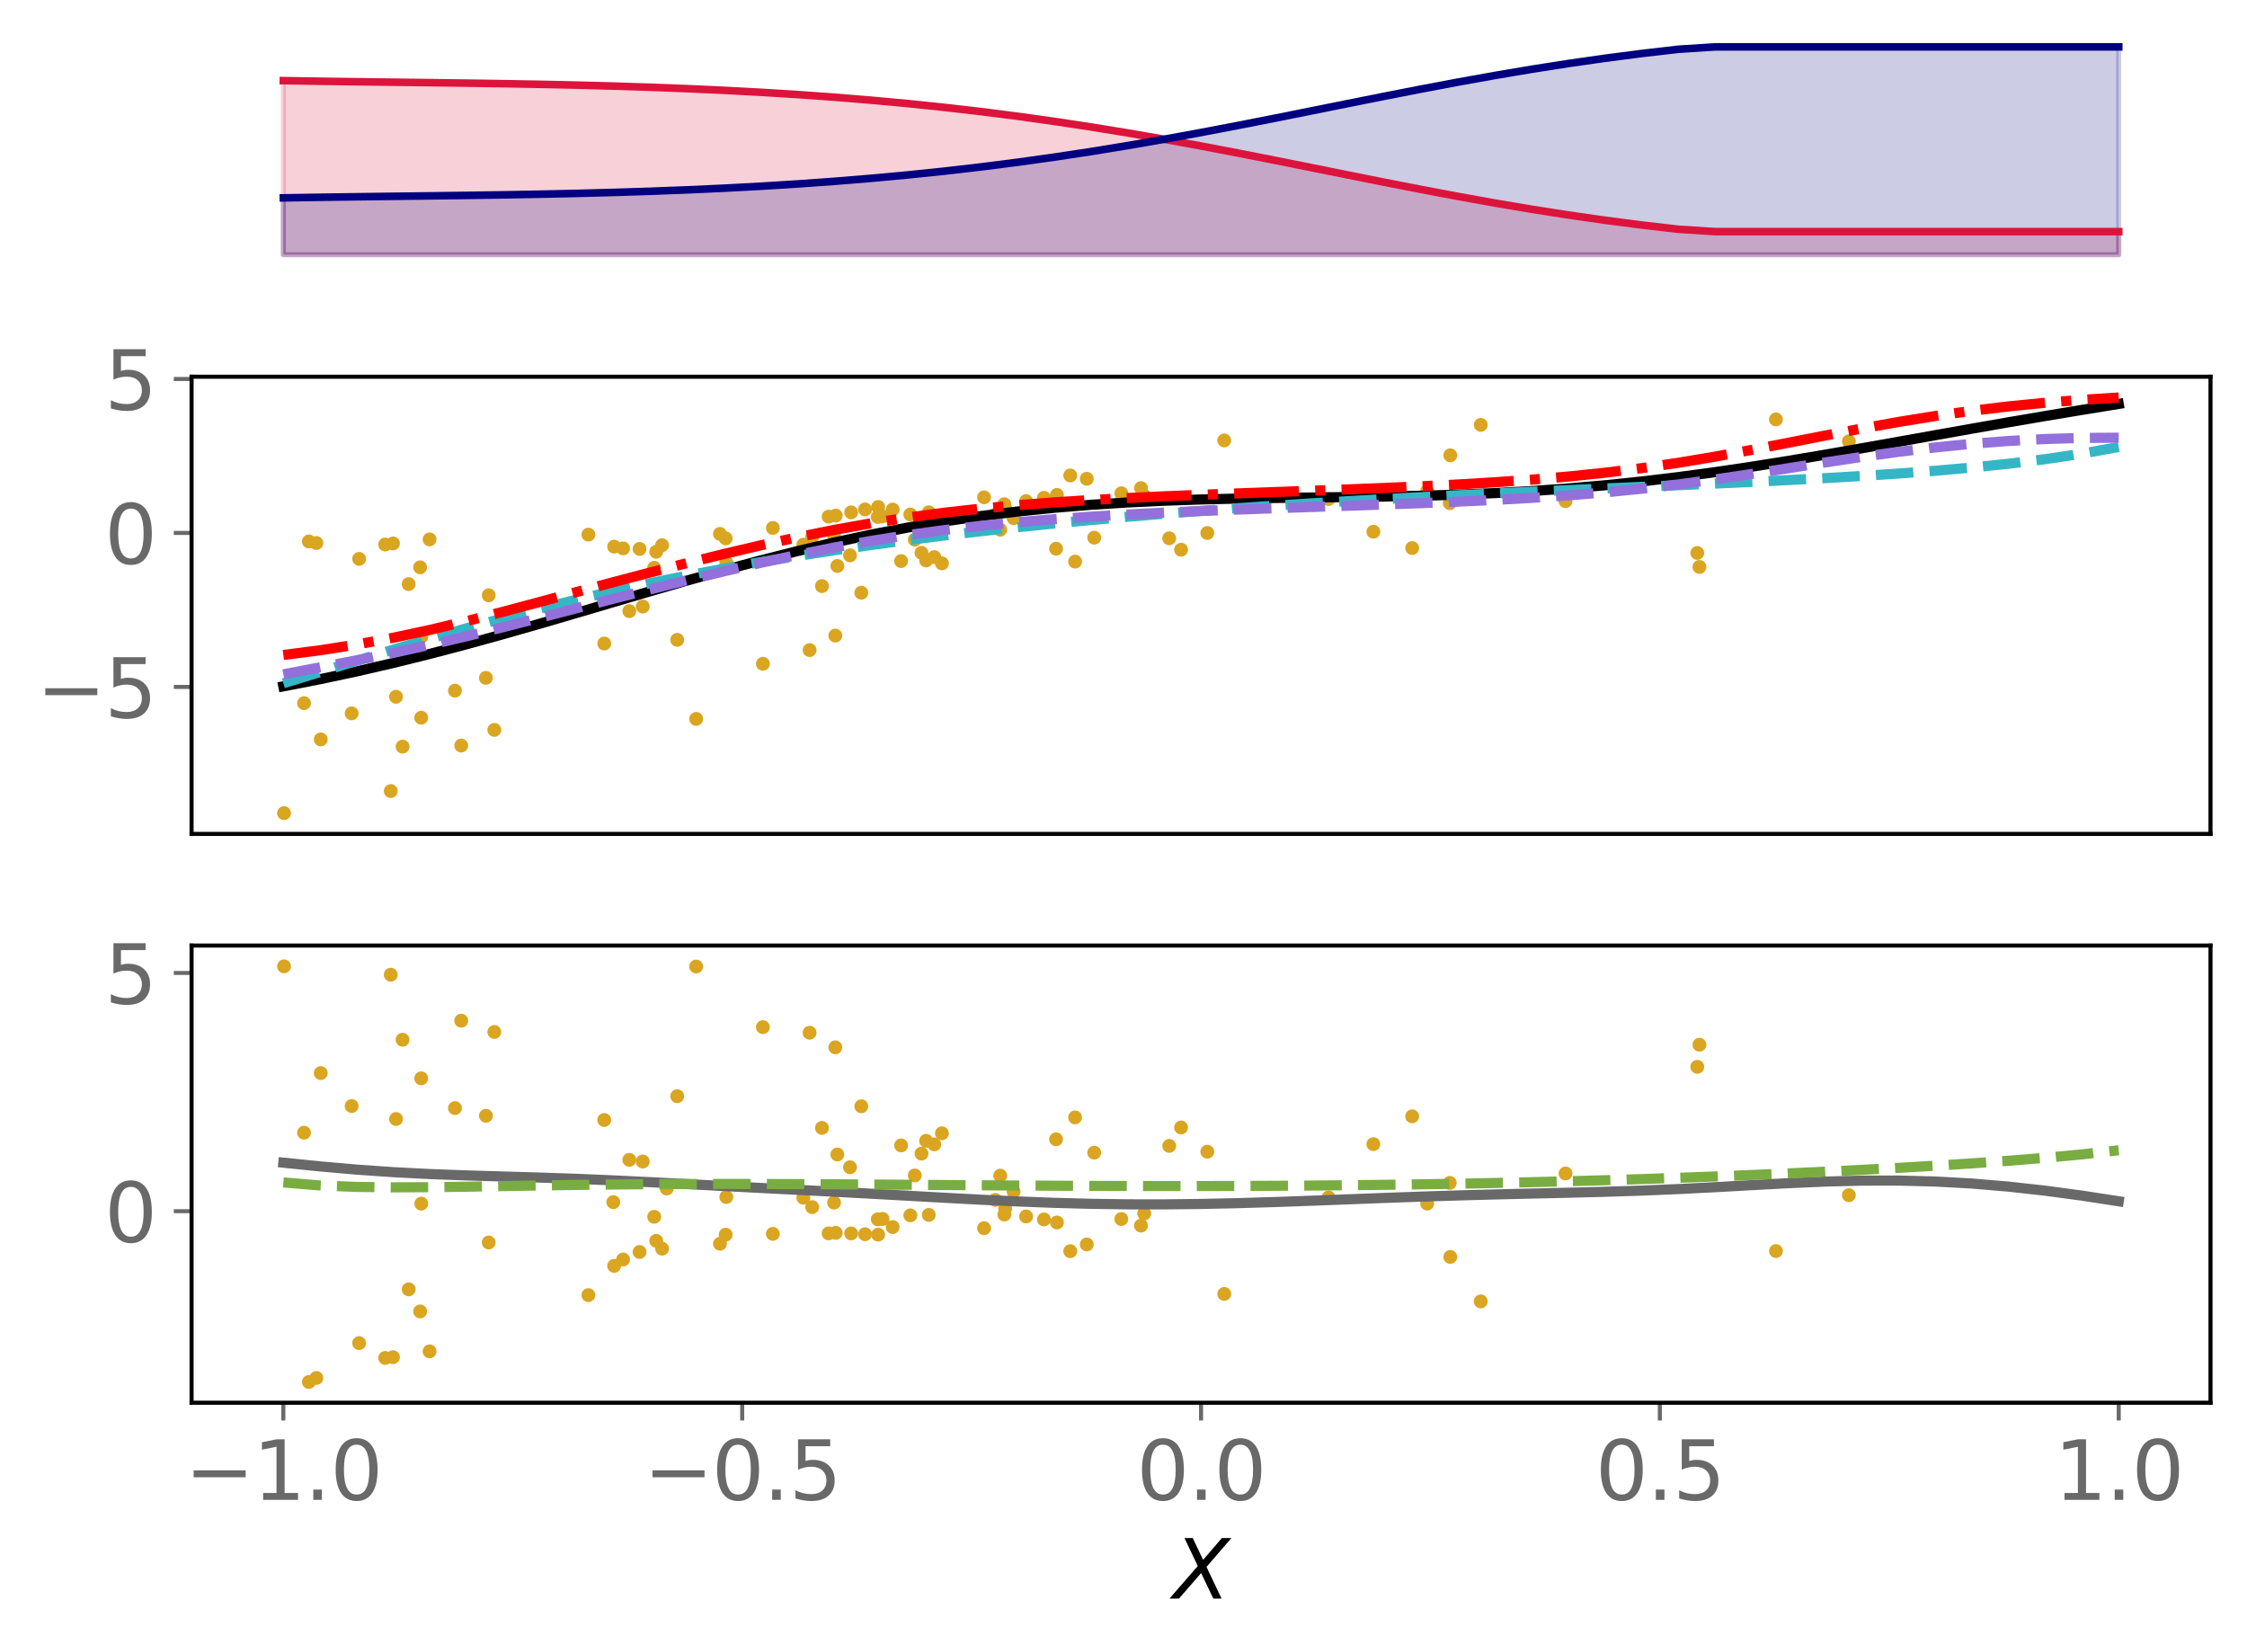 <?xml version="1.0" encoding="utf-8" standalone="no"?>
<!DOCTYPE svg PUBLIC "-//W3C//DTD SVG 1.1//EN"
  "http://www.w3.org/Graphics/SVG/1.1/DTD/svg11.dtd">
<svg xmlns:xlink="http://www.w3.org/1999/xlink" width="443.207pt" height="325.85pt" viewBox="0 0 443.207 325.85" xmlns="http://www.w3.org/2000/svg" version="1.1">
 <defs>
  <style type="text/css">*{stroke-linejoin: round; stroke-linecap: butt}</style>
 </defs>
 <g id="figure_1">
  <g id="patch_1">
   <path d="M 0 325.85 
L 443.207 325.85 
L 443.207 0 
L 0 0 
z
" style="fill: #ffffff"/>
  </g>
  <g id="axes_1">
   <g id="patch_2">
    <path d="M 37.788 52.289 
L 436.007 52.289 
L 436.007 7.2 
L 37.788 7.2 
z
" style="fill: #ffffff"/>
   </g>
   <g id="PolyCollection_1">
    <defs>
     <path id="mca0beccbc1" d="M 55.888 -275.61 
L 55.888 -309.943 
L 63.129 -309.827 
L 70.369 -309.728 
L 77.609 -309.638 
L 84.85 -309.55 
L 92.09 -309.455 
L 99.331 -309.347 
L 106.571 -309.218 
L 113.811 -309.062 
L 121.052 -308.871 
L 128.292 -308.641 
L 135.532 -308.365 
L 142.773 -308.037 
L 150.013 -307.651 
L 157.254 -307.203 
L 164.494 -306.686 
L 171.734 -306.096 
L 178.975 -305.427 
L 186.215 -304.677 
L 193.455 -303.842 
L 200.696 -302.919 
L 207.936 -301.909 
L 215.176 -300.812 
L 222.417 -299.633 
L 229.657 -298.376 
L 236.898 -297.051 
L 244.138 -295.67 
L 251.378 -294.246 
L 258.619 -292.796 
L 265.859 -291.338 
L 273.099 -289.892 
L 280.34 -288.476 
L 287.58 -287.109 
L 294.82 -285.808 
L 302.061 -284.585 
L 309.301 -283.451 
L 316.541 -282.412 
L 323.782 -281.473 
L 331.022 -280.632 
L 338.263 -280.165 
L 345.503 -280.165 
L 352.743 -280.165 
L 359.984 -280.165 
L 367.224 -280.165 
L 374.464 -280.165 
L 381.705 -280.165 
L 388.945 -280.165 
L 396.185 -280.165 
L 403.426 -280.165 
L 410.666 -280.165 
L 417.907 -280.165 
L 417.907 -275.61 
L 417.907 -275.61 
L 410.666 -275.61 
L 403.426 -275.61 
L 396.185 -275.61 
L 388.945 -275.61 
L 381.705 -275.61 
L 374.464 -275.61 
L 367.224 -275.61 
L 359.984 -275.61 
L 352.743 -275.61 
L 345.503 -275.61 
L 338.263 -275.61 
L 331.022 -275.61 
L 323.782 -275.61 
L 316.541 -275.61 
L 309.301 -275.61 
L 302.061 -275.61 
L 294.82 -275.61 
L 287.58 -275.61 
L 280.34 -275.61 
L 273.099 -275.61 
L 265.859 -275.61 
L 258.619 -275.61 
L 251.378 -275.61 
L 244.138 -275.61 
L 236.898 -275.61 
L 229.657 -275.61 
L 222.417 -275.61 
L 215.176 -275.61 
L 207.936 -275.61 
L 200.696 -275.61 
L 193.455 -275.61 
L 186.215 -275.61 
L 178.975 -275.61 
L 171.734 -275.61 
L 164.494 -275.61 
L 157.254 -275.61 
L 150.013 -275.61 
L 142.773 -275.61 
L 135.532 -275.61 
L 128.292 -275.61 
L 121.052 -275.61 
L 113.811 -275.61 
L 106.571 -275.61 
L 99.331 -275.61 
L 92.09 -275.61 
L 84.85 -275.61 
L 77.609 -275.61 
L 70.369 -275.61 
L 63.129 -275.61 
L 55.888 -275.61 
z
" style="stroke: #dc143c; stroke-opacity: 0.2"/>
    </defs>
    <g clip-path="url(#p510993485b)">
     <use xlink:href="#mca0beccbc1" x="0" y="325.85" style="fill: #dc143c; fill-opacity: 0.2; stroke: #dc143c; stroke-opacity: 0.2"/>
    </g>
   </g>
   <g id="PolyCollection_2">
    <defs>
     <path id="meff645c59c" d="M 55.888 -275.61 
L 55.888 -286.822 
L 63.129 -286.938 
L 70.369 -287.037 
L 77.609 -287.127 
L 84.85 -287.216 
L 92.09 -287.31 
L 99.331 -287.418 
L 106.571 -287.547 
L 113.811 -287.704 
L 121.052 -287.894 
L 128.292 -288.124 
L 135.532 -288.4 
L 142.773 -288.728 
L 150.013 -289.114 
L 157.254 -289.562 
L 164.494 -290.079 
L 171.734 -290.67 
L 178.975 -291.338 
L 186.215 -292.088 
L 193.455 -292.923 
L 200.696 -293.846 
L 207.936 -294.856 
L 215.176 -295.953 
L 222.417 -297.133 
L 229.657 -298.389 
L 236.898 -299.714 
L 244.138 -301.096 
L 251.378 -302.52 
L 258.619 -303.97 
L 265.859 -305.427 
L 273.099 -306.874 
L 280.34 -308.289 
L 287.58 -309.656 
L 294.82 -310.957 
L 302.061 -312.181 
L 309.301 -313.315 
L 316.541 -314.353 
L 323.782 -315.293 
L 331.022 -316.133 
L 338.263 -316.6 
L 345.503 -316.6 
L 352.743 -316.6 
L 359.984 -316.6 
L 367.224 -316.6 
L 374.464 -316.6 
L 381.705 -316.6 
L 388.945 -316.6 
L 396.185 -316.6 
L 403.426 -316.6 
L 410.666 -316.6 
L 417.907 -316.6 
L 417.907 -275.61 
L 417.907 -275.61 
L 410.666 -275.61 
L 403.426 -275.61 
L 396.185 -275.61 
L 388.945 -275.61 
L 381.705 -275.61 
L 374.464 -275.61 
L 367.224 -275.61 
L 359.984 -275.61 
L 352.743 -275.61 
L 345.503 -275.61 
L 338.263 -275.61 
L 331.022 -275.61 
L 323.782 -275.61 
L 316.541 -275.61 
L 309.301 -275.61 
L 302.061 -275.61 
L 294.82 -275.61 
L 287.58 -275.61 
L 280.34 -275.61 
L 273.099 -275.61 
L 265.859 -275.61 
L 258.619 -275.61 
L 251.378 -275.61 
L 244.138 -275.61 
L 236.898 -275.61 
L 229.657 -275.61 
L 222.417 -275.61 
L 215.176 -275.61 
L 207.936 -275.61 
L 200.696 -275.61 
L 193.455 -275.61 
L 186.215 -275.61 
L 178.975 -275.61 
L 171.734 -275.61 
L 164.494 -275.61 
L 157.254 -275.61 
L 150.013 -275.61 
L 142.773 -275.61 
L 135.532 -275.61 
L 128.292 -275.61 
L 121.052 -275.61 
L 113.811 -275.61 
L 106.571 -275.61 
L 99.331 -275.61 
L 92.09 -275.61 
L 84.85 -275.61 
L 77.609 -275.61 
L 70.369 -275.61 
L 63.129 -275.61 
L 55.888 -275.61 
z
" style="stroke: #000080; stroke-opacity: 0.2"/>
    </defs>
    <g clip-path="url(#p510993485b)">
     <use xlink:href="#meff645c59c" x="0" y="325.85" style="fill: #000080; fill-opacity: 0.2; stroke: #000080; stroke-opacity: 0.2"/>
    </g>
   </g>
   <g id="matplotlib.axis_1"/>
   <g id="matplotlib.axis_2"/>
   <g id="line2d_1">
    <path d="M 55.888 15.907 
L 63.129 16.023 
L 70.369 16.122 
L 77.609 16.212 
L 84.85 16.3 
L 92.09 16.395 
L 99.331 16.503 
L 106.571 16.632 
L 113.811 16.788 
L 121.052 16.979 
L 128.292 17.209 
L 135.532 17.485 
L 142.773 17.813 
L 150.013 18.199 
L 157.254 18.647 
L 164.494 19.164 
L 171.734 19.754 
L 178.975 20.423 
L 186.215 21.173 
L 193.455 22.008 
L 200.696 22.931 
L 207.936 23.941 
L 215.176 25.038 
L 222.417 26.217 
L 229.657 27.474 
L 236.898 28.799 
L 244.138 30.18 
L 251.378 31.604 
L 258.619 33.054 
L 265.859 34.512 
L 273.099 35.958 
L 280.34 37.374 
L 287.58 38.741 
L 294.82 40.042 
L 302.061 41.265 
L 309.301 42.399 
L 316.541 43.438 
L 323.782 44.377 
L 331.022 45.218 
L 338.263 45.685 
L 345.503 45.685 
L 352.743 45.685 
L 359.984 45.685 
L 367.224 45.685 
L 374.464 45.685 
L 381.705 45.685 
L 388.945 45.685 
L 396.185 45.685 
L 403.426 45.685 
L 410.666 45.685 
L 417.907 45.685 
" clip-path="url(#p510993485b)" style="fill: none; stroke: #dc143c; stroke-width: 1.5; stroke-linecap: square"/>
   </g>
   <g id="line2d_2">
    <path d="M 55.888 39.028 
L 63.129 38.912 
L 70.369 38.813 
L 77.609 38.723 
L 84.85 38.634 
L 92.09 38.54 
L 99.331 38.432 
L 106.571 38.303 
L 113.811 38.146 
L 121.052 37.956 
L 128.292 37.726 
L 135.532 37.45 
L 142.773 37.122 
L 150.013 36.736 
L 157.254 36.288 
L 164.494 35.771 
L 171.734 35.18 
L 178.975 34.512 
L 186.215 33.762 
L 193.455 32.927 
L 200.696 32.004 
L 207.936 30.994 
L 215.176 29.897 
L 222.417 28.717 
L 229.657 27.461 
L 236.898 26.136 
L 244.138 24.754 
L 251.378 23.33 
L 258.619 21.88 
L 265.859 20.423 
L 273.099 18.976 
L 280.34 17.561 
L 287.58 16.194 
L 294.82 14.893 
L 302.061 13.669 
L 309.301 12.535 
L 316.541 11.497 
L 323.782 10.557 
L 331.022 9.717 
L 338.263 9.25 
L 345.503 9.25 
L 352.743 9.25 
L 359.984 9.25 
L 367.224 9.25 
L 374.464 9.25 
L 381.705 9.25 
L 388.945 9.25 
L 396.185 9.25 
L 403.426 9.25 
L 410.666 9.25 
L 417.907 9.25 
" clip-path="url(#p510993485b)" style="fill: none; stroke: #000080; stroke-width: 1.5; stroke-linecap: square"/>
   </g>
  </g>
  <g id="axes_2">
   <g id="patch_3">
    <path d="M 37.788 164.485 
L 436.007 164.485 
L 436.007 74.306 
L 37.788 74.306 
z
" style="fill: #ffffff"/>
   </g>
   <g id="PathCollection_1">
    <defs>
     <path id="m0e2f6bf6a9" d="M 0 0.866 
C 0.23 0.866 0.45 0.775 0.612 0.612 
C 0.775 0.45 0.866 0.23 0.866 0 
C 0.866 -0.23 0.775 -0.45 0.612 -0.612 
C 0.45 -0.775 0.23 -0.866 0 -0.866 
C -0.23 -0.866 -0.45 -0.775 -0.612 -0.612 
C -0.775 -0.45 -0.866 -0.23 -0.866 0 
C -0.866 0.23 -0.775 0.45 -0.612 0.612 
C -0.45 0.775 -0.23 0.866 0 0.866 
z
" style="stroke: #daa520"/>
    </defs>
    <g clip-path="url(#p261ac46720)">
     <use xlink:href="#m0e2f6bf6a9" x="120.972" y="115.984" style="fill: #daa520; stroke: #daa520"/>
     <use xlink:href="#m0e2f6bf6a9" x="158.456" y="107.444" style="fill: #daa520; stroke: #daa520"/>
     <use xlink:href="#m0e2f6bf6a9" x="173.207" y="99.994" style="fill: #daa520; stroke: #daa520"/>
     <use xlink:href="#m0e2f6bf6a9" x="238.131" y="105.131" style="fill: #daa520; stroke: #daa520"/>
     <use xlink:href="#m0e2f6bf6a9" x="177.738" y="110.665" style="fill: #daa520; stroke: #daa520"/>
     <use xlink:href="#m0e2f6bf6a9" x="181.758" y="109.045" style="fill: #daa520; stroke: #daa520"/>
     <use xlink:href="#m0e2f6bf6a9" x="197.288" y="104.483" style="fill: #daa520; stroke: #daa520"/>
     <use xlink:href="#m0e2f6bf6a9" x="215.826" y="106.047" style="fill: #daa520; stroke: #daa520"/>
     <use xlink:href="#m0e2f6bf6a9" x="212.054" y="110.772" style="fill: #daa520; stroke: #daa520"/>
     <use xlink:href="#m0e2f6bf6a9" x="130.592" y="107.538" style="fill: #daa520; stroke: #daa520"/>
     <use xlink:href="#m0e2f6bf6a9" x="182.671" y="110.553" style="fill: #daa520; stroke: #daa520"/>
     <use xlink:href="#m0e2f6bf6a9" x="198.263" y="100.193" style="fill: #daa520; stroke: #daa520"/>
     <use xlink:href="#m0e2f6bf6a9" x="196.327" y="101.478" style="fill: #daa520; stroke: #daa520"/>
     <use xlink:href="#m0e2f6bf6a9" x="167.884" y="101.068" style="fill: #daa520; stroke: #daa520"/>
     <use xlink:href="#m0e2f6bf6a9" x="70.839" y="110.235" style="fill: #daa520; stroke: #daa520"/>
     <use xlink:href="#m0e2f6bf6a9" x="143.254" y="110.963" style="fill: #daa520; stroke: #daa520"/>
     <use xlink:href="#m0e2f6bf6a9" x="179.558" y="101.482" style="fill: #daa520; stroke: #daa520"/>
     <use xlink:href="#m0e2f6bf6a9" x="143.135" y="106.19" style="fill: #daa520; stroke: #daa520"/>
     <use xlink:href="#m0e2f6bf6a9" x="96.394" y="117.418" style="fill: #daa520; stroke: #daa520"/>
     <use xlink:href="#m0e2f6bf6a9" x="59.966" y="138.693" style="fill: #daa520; stroke: #daa520"/>
     <use xlink:href="#m0e2f6bf6a9" x="79.405" y="147.269" style="fill: #daa520; stroke: #daa520"/>
     <use xlink:href="#m0e2f6bf6a9" x="225.689" y="97.782" style="fill: #daa520; stroke: #daa520"/>
     <use xlink:href="#m0e2f6bf6a9" x="97.502" y="143.964" style="fill: #daa520; stroke: #daa520"/>
     <use xlink:href="#m0e2f6bf6a9" x="364.676" y="87.045" style="fill: #daa520; stroke: #daa520"/>
     <use xlink:href="#m0e2f6bf6a9" x="270.888" y="104.881" style="fill: #daa520; stroke: #daa520"/>
     <use xlink:href="#m0e2f6bf6a9" x="164.846" y="101.699" style="fill: #daa520; stroke: #daa520"/>
     <use xlink:href="#m0e2f6bf6a9" x="75.974" y="107.399" style="fill: #daa520; stroke: #daa520"/>
     <use xlink:href="#m0e2f6bf6a9" x="152.441" y="104.132" style="fill: #daa520; stroke: #daa520"/>
     <use xlink:href="#m0e2f6bf6a9" x="160.203" y="105.886" style="fill: #daa520; stroke: #daa520"/>
     <use xlink:href="#m0e2f6bf6a9" x="90.974" y="147.058" style="fill: #daa520; stroke: #daa520"/>
     <use xlink:href="#m0e2f6bf6a9" x="137.311" y="141.798" style="fill: #daa520; stroke: #daa520"/>
     <use xlink:href="#m0e2f6bf6a9" x="77.516" y="107.192" style="fill: #daa520; stroke: #daa520"/>
     <use xlink:href="#m0e2f6bf6a9" x="69.36" y="140.703" style="fill: #daa520; stroke: #daa520"/>
     <use xlink:href="#m0e2f6bf6a9" x="164.76" y="125.364" style="fill: #daa520; stroke: #daa520"/>
     <use xlink:href="#m0e2f6bf6a9" x="208.3" y="108.229" style="fill: #daa520; stroke: #daa520"/>
     <use xlink:href="#m0e2f6bf6a9" x="164.508" y="105.617" style="fill: #daa520; stroke: #daa520"/>
     <use xlink:href="#m0e2f6bf6a9" x="62.399" y="107.106" style="fill: #daa520; stroke: #daa520"/>
     <use xlink:href="#m0e2f6bf6a9" x="202.39" y="98.841" style="fill: #daa520; stroke: #daa520"/>
     <use xlink:href="#m0e2f6bf6a9" x="292.065" y="83.801" style="fill: #daa520; stroke: #daa520"/>
     <use xlink:href="#m0e2f6bf6a9" x="142.006" y="105.305" style="fill: #daa520; stroke: #daa520"/>
     <use xlink:href="#m0e2f6bf6a9" x="334.778" y="109.072" style="fill: #daa520; stroke: #daa520"/>
     <use xlink:href="#m0e2f6bf6a9" x="77.072" y="156.033" style="fill: #daa520; stroke: #daa520"/>
     <use xlink:href="#m0e2f6bf6a9" x="308.79" y="98.85" style="fill: #daa520; stroke: #daa520"/>
     <use xlink:href="#m0e2f6bf6a9" x="230.618" y="106.175" style="fill: #daa520; stroke: #daa520"/>
     <use xlink:href="#m0e2f6bf6a9" x="159.69" y="128.225" style="fill: #daa520; stroke: #daa520"/>
     <use xlink:href="#m0e2f6bf6a9" x="198.103" y="99.451" style="fill: #daa520; stroke: #daa520"/>
     <use xlink:href="#m0e2f6bf6a9" x="150.473" y="130.929" style="fill: #daa520; stroke: #daa520"/>
     <use xlink:href="#m0e2f6bf6a9" x="225.052" y="96.268" style="fill: #daa520; stroke: #daa520"/>
     <use xlink:href="#m0e2f6bf6a9" x="121.135" y="107.819" style="fill: #daa520; stroke: #daa520"/>
     <use xlink:href="#m0e2f6bf6a9" x="170.626" y="100.478" style="fill: #daa520; stroke: #daa520"/>
     <use xlink:href="#m0e2f6bf6a9" x="176.072" y="100.508" style="fill: #daa520; stroke: #daa520"/>
     <use xlink:href="#m0e2f6bf6a9" x="214.361" y="94.436" style="fill: #daa520; stroke: #daa520"/>
     <use xlink:href="#m0e2f6bf6a9" x="60.919" y="106.798" style="fill: #daa520; stroke: #daa520"/>
     <use xlink:href="#m0e2f6bf6a9" x="133.578" y="126.209" style="fill: #daa520; stroke: #daa520"/>
     <use xlink:href="#m0e2f6bf6a9" x="82.867" y="111.897" style="fill: #daa520; stroke: #daa520"/>
     <use xlink:href="#m0e2f6bf6a9" x="194.1" y="98.093" style="fill: #daa520; stroke: #daa520"/>
     <use xlink:href="#m0e2f6bf6a9" x="131.512" y="114.967" style="fill: #daa520; stroke: #daa520"/>
     <use xlink:href="#m0e2f6bf6a9" x="281.501" y="96.839" style="fill: #daa520; stroke: #daa520"/>
     <use xlink:href="#m0e2f6bf6a9" x="184.287" y="109.891" style="fill: #daa520; stroke: #daa520"/>
     <use xlink:href="#m0e2f6bf6a9" x="95.843" y="133.71" style="fill: #daa520; stroke: #daa520"/>
     <use xlink:href="#m0e2f6bf6a9" x="129.037" y="111.999" style="fill: #daa520; stroke: #daa520"/>
     <use xlink:href="#m0e2f6bf6a9" x="56.026" y="160.386" style="fill: #daa520; stroke: #daa520"/>
     <use xlink:href="#m0e2f6bf6a9" x="335.202" y="111.823" style="fill: #daa520; stroke: #daa520"/>
     <use xlink:href="#m0e2f6bf6a9" x="183.193" y="101.044" style="fill: #daa520; stroke: #daa520"/>
     <use xlink:href="#m0e2f6bf6a9" x="126.779" y="119.636" style="fill: #daa520; stroke: #daa520"/>
     <use xlink:href="#m0e2f6bf6a9" x="80.606" y="115.204" style="fill: #daa520; stroke: #daa520"/>
     <use xlink:href="#m0e2f6bf6a9" x="119.185" y="126.933" style="fill: #daa520; stroke: #daa520"/>
     <use xlink:href="#m0e2f6bf6a9" x="84.73" y="106.393" style="fill: #daa520; stroke: #daa520"/>
     <use xlink:href="#m0e2f6bf6a9" x="116.053" y="105.449" style="fill: #daa520; stroke: #daa520"/>
     <use xlink:href="#m0e2f6bf6a9" x="83.078" y="141.563" style="fill: #daa520; stroke: #daa520"/>
     <use xlink:href="#m0e2f6bf6a9" x="165.161" y="111.629" style="fill: #daa520; stroke: #daa520"/>
     <use xlink:href="#m0e2f6bf6a9" x="129.436" y="108.831" style="fill: #daa520; stroke: #daa520"/>
     <use xlink:href="#m0e2f6bf6a9" x="78.113" y="137.431" style="fill: #daa520; stroke: #daa520"/>
     <use xlink:href="#m0e2f6bf6a9" x="262.05" y="98.429" style="fill: #daa520; stroke: #daa520"/>
     <use xlink:href="#m0e2f6bf6a9" x="174.072" y="101.856" style="fill: #daa520; stroke: #daa520"/>
     <use xlink:href="#m0e2f6bf6a9" x="124.127" y="120.541" style="fill: #daa520; stroke: #daa520"/>
     <use xlink:href="#m0e2f6bf6a9" x="286.059" y="89.81" style="fill: #daa520; stroke: #daa520"/>
     <use xlink:href="#m0e2f6bf6a9" x="199.933" y="102.208" style="fill: #daa520; stroke: #daa520"/>
     <use xlink:href="#m0e2f6bf6a9" x="89.741" y="136.222" style="fill: #daa520; stroke: #daa520"/>
     <use xlink:href="#m0e2f6bf6a9" x="163.44" y="101.901" style="fill: #daa520; stroke: #daa520"/>
     <use xlink:href="#m0e2f6bf6a9" x="350.294" y="82.729" style="fill: #daa520; stroke: #daa520"/>
     <use xlink:href="#m0e2f6bf6a9" x="221.173" y="97.297" style="fill: #daa520; stroke: #daa520"/>
     <use xlink:href="#m0e2f6bf6a9" x="211.1" y="93.782" style="fill: #daa520; stroke: #daa520"/>
     <use xlink:href="#m0e2f6bf6a9" x="185.787" y="111.113" style="fill: #daa520; stroke: #daa520"/>
     <use xlink:href="#m0e2f6bf6a9" x="173.132" y="101.961" style="fill: #daa520; stroke: #daa520"/>
     <use xlink:href="#m0e2f6bf6a9" x="83.097" y="125.586" style="fill: #daa520; stroke: #daa520"/>
     <use xlink:href="#m0e2f6bf6a9" x="278.538" y="108.097" style="fill: #daa520; stroke: #daa520"/>
     <use xlink:href="#m0e2f6bf6a9" x="232.958" y="108.426" style="fill: #daa520; stroke: #daa520"/>
     <use xlink:href="#m0e2f6bf6a9" x="126.148" y="108.268" style="fill: #daa520; stroke: #daa520"/>
     <use xlink:href="#m0e2f6bf6a9" x="285.957" y="99.251" style="fill: #daa520; stroke: #daa520"/>
     <use xlink:href="#m0e2f6bf6a9" x="63.265" y="145.847" style="fill: #daa520; stroke: #daa520"/>
     <use xlink:href="#m0e2f6bf6a9" x="162.13" y="115.6" style="fill: #daa520; stroke: #daa520"/>
     <use xlink:href="#m0e2f6bf6a9" x="241.471" y="86.872" style="fill: #daa520; stroke: #daa520"/>
     <use xlink:href="#m0e2f6bf6a9" x="205.91" y="98.184" style="fill: #daa520; stroke: #daa520"/>
     <use xlink:href="#m0e2f6bf6a9" x="122.901" y="108.164" style="fill: #daa520; stroke: #daa520"/>
     <use xlink:href="#m0e2f6bf6a9" x="167.656" y="109.541" style="fill: #daa520; stroke: #daa520"/>
     <use xlink:href="#m0e2f6bf6a9" x="169.888" y="116.916" style="fill: #daa520; stroke: #daa520"/>
     <use xlink:href="#m0e2f6bf6a9" x="208.474" y="97.613" style="fill: #daa520; stroke: #daa520"/>
     <use xlink:href="#m0e2f6bf6a9" x="180.436" y="106.445" style="fill: #daa520; stroke: #daa520"/>
    </g>
   </g>
   <g id="matplotlib.axis_3"/>
   <g id="matplotlib.axis_4">
    <g id="ytick_1">
     <g id="line2d_3">
      <defs>
       <path id="m85e317d648" d="M 0 0 
L -3.5 0 
" style="stroke: #696969; stroke-width: 0.8"/>
      </defs>
      <g>
       <use xlink:href="#m85e317d648" x="37.788" y="135.492" style="fill: #696969; stroke: #696969; stroke-width: 0.8"/>
      </g>
     </g>
     <g id="text_1">
      <!-- −5 -->
      <g style="fill: #696969" transform="translate(7.2 141.571) scale(0.16 -0.16)">
       <defs>
        <path id="DejaVuSans-2212" d="M 678 2272 
L 4684 2272 
L 4684 1741 
L 678 1741 
L 678 2272 
z
" transform="scale(0.016)"/>
        <path id="DejaVuSans-35" d="M 691 4666 
L 3169 4666 
L 3169 4134 
L 1269 4134 
L 1269 2991 
Q 1406 3038 1543 3061 
Q 1681 3084 1819 3084 
Q 2600 3084 3056 2656 
Q 3513 2228 3513 1497 
Q 3513 744 3044 326 
Q 2575 -91 1722 -91 
Q 1428 -91 1123 -41 
Q 819 9 494 109 
L 494 744 
Q 775 591 1075 516 
Q 1375 441 1709 441 
Q 2250 441 2565 725 
Q 2881 1009 2881 1497 
Q 2881 1984 2565 2268 
Q 2250 2553 1709 2553 
Q 1456 2553 1204 2497 
Q 953 2441 691 2322 
L 691 4666 
z
" transform="scale(0.016)"/>
       </defs>
       <use xlink:href="#DejaVuSans-2212"/>
       <use xlink:href="#DejaVuSans-35" x="83.789"/>
      </g>
     </g>
    </g>
    <g id="ytick_2">
     <g id="line2d_4">
      <g>
       <use xlink:href="#m85e317d648" x="37.788" y="105.121" style="fill: #696969; stroke: #696969; stroke-width: 0.8"/>
      </g>
     </g>
     <g id="text_2">
      <!-- 0 -->
      <g style="fill: #696969" transform="translate(20.608 111.2) scale(0.16 -0.16)">
       <defs>
        <path id="DejaVuSans-30" d="M 2034 4250 
Q 1547 4250 1301 3770 
Q 1056 3291 1056 2328 
Q 1056 1369 1301 889 
Q 1547 409 2034 409 
Q 2525 409 2770 889 
Q 3016 1369 3016 2328 
Q 3016 3291 2770 3770 
Q 2525 4250 2034 4250 
z
M 2034 4750 
Q 2819 4750 3233 4129 
Q 3647 3509 3647 2328 
Q 3647 1150 3233 529 
Q 2819 -91 2034 -91 
Q 1250 -91 836 529 
Q 422 1150 422 2328 
Q 422 3509 836 4129 
Q 1250 4750 2034 4750 
z
" transform="scale(0.016)"/>
       </defs>
       <use xlink:href="#DejaVuSans-30"/>
      </g>
     </g>
    </g>
    <g id="ytick_3">
     <g id="line2d_5">
      <g>
       <use xlink:href="#m85e317d648" x="37.788" y="74.751" style="fill: #696969; stroke: #696969; stroke-width: 0.8"/>
      </g>
     </g>
     <g id="text_3">
      <!-- 5 -->
      <g style="fill: #696969" transform="translate(20.608 80.829) scale(0.16 -0.16)">
       <use xlink:href="#DejaVuSans-35"/>
      </g>
     </g>
    </g>
   </g>
   <g id="line2d_6">
    <path d="M 55.888 135.372 
L 63.129 133.968 
L 70.369 132.428 
L 77.609 130.756 
L 84.85 128.961 
L 92.09 127.057 
L 99.331 125.06 
L 106.571 122.991 
L 113.811 120.874 
L 121.052 118.736 
L 128.292 116.605 
L 135.532 114.509 
L 142.773 112.478 
L 150.013 110.536 
L 157.254 108.707 
L 164.494 107.01 
L 171.734 105.461 
L 178.975 104.071 
L 186.215 102.846 
L 193.455 101.788 
L 200.696 100.893 
L 207.936 100.156 
L 215.176 99.565 
L 222.417 99.106 
L 229.657 98.763 
L 236.898 98.516 
L 244.138 98.344 
L 251.378 98.223 
L 258.619 98.131 
L 265.859 98.042 
L 273.099 97.933 
L 280.34 97.781 
L 287.58 97.563 
L 294.82 97.261 
L 302.061 96.861 
L 309.301 96.349 
L 316.541 95.72 
L 323.782 94.971 
L 331.022 94.105 
L 338.263 93.129 
L 345.503 92.057 
L 352.743 90.902 
L 359.984 89.684 
L 367.224 88.421 
L 374.464 87.134 
L 381.705 85.839 
L 388.945 84.553 
L 396.185 83.288 
L 403.426 82.052 
L 410.666 80.847 
L 417.907 79.67 
" clip-path="url(#p261ac46720)" style="fill: none; stroke: #000000; stroke-width: 2; stroke-linecap: square"/>
   </g>
   <g id="line2d_7">
    <path d="M 55.888 134.769 
L 63.129 132.558 
L 70.369 130.328 
L 77.609 128.124 
L 84.85 125.974 
L 92.09 123.902 
L 99.331 121.92 
L 106.571 120.037 
L 113.811 118.258 
L 121.052 116.582 
L 128.292 115.01 
L 135.532 113.537 
L 142.773 112.159 
L 150.013 110.873 
L 157.254 109.673 
L 164.494 108.553 
L 171.734 107.51 
L 178.975 106.537 
L 186.215 105.63 
L 193.455 104.784 
L 200.696 103.994 
L 207.936 103.258 
L 215.176 102.571 
L 222.417 101.928 
L 229.657 101.328 
L 236.898 100.767 
L 244.138 100.241 
L 251.378 99.748 
L 258.619 99.285 
L 265.859 98.85 
L 273.099 98.439 
L 280.34 98.051 
L 287.58 97.682 
L 294.82 97.33 
L 302.061 96.992 
L 309.301 96.664 
L 316.541 96.344 
L 323.782 96.027 
L 331.022 95.709 
L 338.263 95.385 
L 345.503 95.048 
L 352.743 94.692 
L 359.984 94.307 
L 367.224 93.883 
L 374.464 93.405 
L 381.705 92.858 
L 388.945 92.221 
L 396.185 91.468 
L 403.426 90.567 
L 410.666 89.48 
L 417.907 88.157 
" clip-path="url(#p261ac46720)" style="fill: none; stroke-dasharray: 7.4,3.2; stroke-dashoffset: 0; stroke: #34b6c6; stroke-width: 2"/>
   </g>
   <g id="line2d_8">
    <path d="M 55.888 133.006 
L 63.129 131.623 
L 70.369 130.233 
L 77.609 128.766 
L 84.85 127.183 
L 92.09 125.482 
L 99.331 123.685 
L 106.571 121.829 
L 113.811 119.951 
L 121.052 118.083 
L 128.292 116.242 
L 135.532 114.442 
L 142.773 112.697 
L 150.013 111.026 
L 157.254 109.453 
L 164.494 108.003 
L 171.734 106.698 
L 178.975 105.55 
L 186.215 104.56 
L 193.455 103.717 
L 200.696 103.007 
L 207.936 102.411 
L 215.176 101.909 
L 222.417 101.483 
L 229.657 101.117 
L 236.898 100.798 
L 244.138 100.513 
L 251.378 100.251 
L 258.619 100.003 
L 265.859 99.759 
L 273.099 99.51 
L 280.34 99.244 
L 287.58 98.949 
L 294.82 98.609 
L 302.061 98.206 
L 309.301 97.719 
L 316.541 97.124 
L 323.782 96.404 
L 331.022 95.55 
L 338.263 94.568 
L 345.503 93.487 
L 352.743 92.351 
L 359.984 91.213 
L 367.224 90.123 
L 374.464 89.124 
L 381.705 88.253 
L 388.945 87.532 
L 396.185 86.976 
L 403.426 86.592 
L 410.666 86.377 
L 417.907 86.334 
" clip-path="url(#p261ac46720)" style="fill: none; stroke-dasharray: 7.4,3.2; stroke-dashoffset: 0; stroke: #9370db; stroke-width: 2"/>
   </g>
   <g id="line2d_9">
    <path d="M 55.888 129.187 
L 63.129 128.26 
L 70.369 127.128 
L 77.609 125.782 
L 84.85 124.228 
L 92.09 122.497 
L 99.331 120.637 
L 106.571 118.705 
L 113.811 116.749 
L 121.052 114.809 
L 128.292 112.905 
L 135.532 111.054 
L 142.773 109.27 
L 150.013 107.57 
L 157.254 105.98 
L 164.494 104.525 
L 171.734 103.226 
L 178.975 102.095 
L 186.215 101.13 
L 193.455 100.321 
L 200.696 99.647 
L 207.936 99.089 
L 215.176 98.624 
L 222.417 98.231 
L 229.657 97.892 
L 236.898 97.593 
L 244.138 97.318 
L 251.378 97.057 
L 258.619 96.797 
L 265.859 96.529 
L 273.099 96.241 
L 280.34 95.921 
L 287.58 95.555 
L 294.82 95.126 
L 302.061 94.613 
L 309.301 93.994 
L 316.541 93.245 
L 323.782 92.344 
L 331.022 91.283 
L 338.263 90.07 
L 345.503 88.736 
L 352.743 87.328 
L 359.984 85.906 
L 367.224 84.523 
L 374.464 83.226 
L 381.705 82.053 
L 388.945 81.026 
L 396.185 80.155 
L 403.426 79.439 
L 410.666 78.862 
L 417.907 78.405 
" clip-path="url(#p261ac46720)" style="fill: none; stroke-dasharray: 12.8,3.2,2,3.2; stroke-dashoffset: 0; stroke: #ff0000; stroke-width: 2"/>
   </g>
   <g id="patch_4">
    <path d="M 37.788 164.485 
L 37.788 74.306 
" style="fill: none; stroke: #000000; stroke-width: 0.8; stroke-linejoin: miter; stroke-linecap: square"/>
   </g>
   <g id="patch_5">
    <path d="M 436.007 164.485 
L 436.007 74.306 
" style="fill: none; stroke: #000000; stroke-width: 0.8; stroke-linejoin: miter; stroke-linecap: square"/>
   </g>
   <g id="patch_6">
    <path d="M 37.788 164.485 
L 436.007 164.485 
" style="fill: none; stroke: #000000; stroke-width: 0.8; stroke-linejoin: miter; stroke-linecap: square"/>
   </g>
   <g id="patch_7">
    <path d="M 37.788 74.306 
L 436.007 74.306 
" style="fill: none; stroke: #000000; stroke-width: 0.8; stroke-linejoin: miter; stroke-linecap: square"/>
   </g>
  </g>
  <g id="axes_3">
   <g id="patch_8">
    <path d="M 37.788 276.68 
L 436.007 276.68 
L 436.007 186.502 
L 37.788 186.502 
z
" style="fill: #ffffff"/>
   </g>
   <g id="PathCollection_2">
    <g clip-path="url(#pf566a8e033)">
     <use xlink:href="#m0e2f6bf6a9" x="120.972" y="237.116" style="fill: #daa520; stroke: #daa520"/>
     <use xlink:href="#m0e2f6bf6a9" x="158.456" y="236.246" style="fill: #daa520; stroke: #daa520"/>
     <use xlink:href="#m0e2f6bf6a9" x="173.207" y="243.525" style="fill: #daa520; stroke: #daa520"/>
     <use xlink:href="#m0e2f6bf6a9" x="238.131" y="227.163" style="fill: #daa520; stroke: #daa520"/>
     <use xlink:href="#m0e2f6bf6a9" x="177.738" y="225.922" style="fill: #daa520; stroke: #daa520"/>
     <use xlink:href="#m0e2f6bf6a9" x="181.758" y="227.543" style="fill: #daa520; stroke: #daa520"/>
     <use xlink:href="#m0e2f6bf6a9" x="197.288" y="231.885" style="fill: #daa520; stroke: #daa520"/>
     <use xlink:href="#m0e2f6bf6a9" x="215.826" y="227.357" style="fill: #daa520; stroke: #daa520"/>
     <use xlink:href="#m0e2f6bf6a9" x="212.054" y="220.399" style="fill: #daa520; stroke: #daa520"/>
     <use xlink:href="#m0e2f6bf6a9" x="130.592" y="246.287" style="fill: #daa520; stroke: #daa520"/>
     <use xlink:href="#m0e2f6bf6a9" x="182.671" y="225.02" style="fill: #daa520; stroke: #daa520"/>
     <use xlink:href="#m0e2f6bf6a9" x="198.263" y="238.386" style="fill: #daa520; stroke: #daa520"/>
     <use xlink:href="#m0e2f6bf6a9" x="196.327" y="236.674" style="fill: #daa520; stroke: #daa520"/>
     <use xlink:href="#m0e2f6bf6a9" x="167.884" y="243.278" style="fill: #daa520; stroke: #daa520"/>
     <use xlink:href="#m0e2f6bf6a9" x="70.839" y="264.917" style="fill: #daa520; stroke: #daa520"/>
     <use xlink:href="#m0e2f6bf6a9" x="143.254" y="236.102" style="fill: #daa520; stroke: #daa520"/>
     <use xlink:href="#m0e2f6bf6a9" x="179.558" y="239.72" style="fill: #daa520; stroke: #daa520"/>
     <use xlink:href="#m0e2f6bf6a9" x="143.135" y="243.532" style="fill: #daa520; stroke: #daa520"/>
     <use xlink:href="#m0e2f6bf6a9" x="96.394" y="245.069" style="fill: #daa520; stroke: #daa520"/>
     <use xlink:href="#m0e2f6bf6a9" x="59.966" y="223.42" style="fill: #daa520; stroke: #daa520"/>
     <use xlink:href="#m0e2f6bf6a9" x="79.405" y="205.085" style="fill: #daa520; stroke: #daa520"/>
     <use xlink:href="#m0e2f6bf6a9" x="225.689" y="239.35" style="fill: #daa520; stroke: #daa520"/>
     <use xlink:href="#m0e2f6bf6a9" x="97.502" y="203.547" style="fill: #daa520; stroke: #daa520"/>
     <use xlink:href="#m0e2f6bf6a9" x="364.676" y="235.74" style="fill: #daa520; stroke: #daa520"/>
     <use xlink:href="#m0e2f6bf6a9" x="270.888" y="225.673" style="fill: #daa520; stroke: #daa520"/>
     <use xlink:href="#m0e2f6bf6a9" x="164.846" y="243.17" style="fill: #daa520; stroke: #daa520"/>
     <use xlink:href="#m0e2f6bf6a9" x="75.974" y="267.845" style="fill: #daa520; stroke: #daa520"/>
     <use xlink:href="#m0e2f6bf6a9" x="152.441" y="243.375" style="fill: #daa520; stroke: #daa520"/>
     <use xlink:href="#m0e2f6bf6a9" x="160.203" y="238.101" style="fill: #daa520; stroke: #daa520"/>
     <use xlink:href="#m0e2f6bf6a9" x="90.974" y="201.324" style="fill: #daa520; stroke: #daa520"/>
     <use xlink:href="#m0e2f6bf6a9" x="137.311" y="190.641" style="fill: #daa520; stroke: #daa520"/>
     <use xlink:href="#m0e2f6bf6a9" x="77.516" y="267.696" style="fill: #daa520; stroke: #daa520"/>
     <use xlink:href="#m0e2f6bf6a9" x="69.36" y="218.161" style="fill: #daa520; stroke: #daa520"/>
     <use xlink:href="#m0e2f6bf6a9" x="164.76" y="206.576" style="fill: #daa520; stroke: #daa520"/>
     <use xlink:href="#m0e2f6bf6a9" x="208.3" y="224.72" style="fill: #daa520; stroke: #daa520"/>
     <use xlink:href="#m0e2f6bf6a9" x="164.508" y="237.207" style="fill: #daa520; stroke: #daa520"/>
     <use xlink:href="#m0e2f6bf6a9" x="62.399" y="271.793" style="fill: #daa520; stroke: #daa520"/>
     <use xlink:href="#m0e2f6bf6a9" x="202.39" y="239.933" style="fill: #daa520; stroke: #daa520"/>
     <use xlink:href="#m0e2f6bf6a9" x="292.065" y="256.691" style="fill: #daa520; stroke: #daa520"/>
     <use xlink:href="#m0e2f6bf6a9" x="142.006" y="245.323" style="fill: #daa520; stroke: #daa520"/>
     <use xlink:href="#m0e2f6bf6a9" x="334.778" y="210.428" style="fill: #daa520; stroke: #daa520"/>
     <use xlink:href="#m0e2f6bf6a9" x="77.072" y="192.257" style="fill: #daa520; stroke: #daa520"/>
     <use xlink:href="#m0e2f6bf6a9" x="308.79" y="231.461" style="fill: #daa520; stroke: #daa520"/>
     <use xlink:href="#m0e2f6bf6a9" x="230.618" y="226.02" style="fill: #daa520; stroke: #daa520"/>
     <use xlink:href="#m0e2f6bf6a9" x="159.69" y="203.697" style="fill: #daa520; stroke: #daa520"/>
     <use xlink:href="#m0e2f6bf6a9" x="198.103" y="239.557" style="fill: #daa520; stroke: #daa520"/>
     <use xlink:href="#m0e2f6bf6a9" x="150.473" y="202.594" style="fill: #daa520; stroke: #daa520"/>
     <use xlink:href="#m0e2f6bf6a9" x="225.052" y="241.739" style="fill: #daa520; stroke: #daa520"/>
     <use xlink:href="#m0e2f6bf6a9" x="121.135" y="249.683" style="fill: #daa520; stroke: #daa520"/>
     <use xlink:href="#m0e2f6bf6a9" x="170.626" y="243.445" style="fill: #daa520; stroke: #daa520"/>
     <use xlink:href="#m0e2f6bf6a9" x="176.072" y="242.028" style="fill: #daa520; stroke: #daa520"/>
     <use xlink:href="#m0e2f6bf6a9" x="214.361" y="245.456" style="fill: #daa520; stroke: #daa520"/>
     <use xlink:href="#m0e2f6bf6a9" x="60.919" y="272.581" style="fill: #daa520; stroke: #daa520"/>
     <use xlink:href="#m0e2f6bf6a9" x="133.578" y="216.216" style="fill: #daa520; stroke: #daa520"/>
     <use xlink:href="#m0e2f6bf6a9" x="82.867" y="258.67" style="fill: #daa520; stroke: #daa520"/>
     <use xlink:href="#m0e2f6bf6a9" x="194.1" y="242.247" style="fill: #daa520; stroke: #daa520"/>
     <use xlink:href="#m0e2f6bf6a9" x="131.512" y="234.426" style="fill: #daa520; stroke: #daa520"/>
     <use xlink:href="#m0e2f6bf6a9" x="281.501" y="237.394" style="fill: #daa520; stroke: #daa520"/>
     <use xlink:href="#m0e2f6bf6a9" x="184.287" y="225.719" style="fill: #daa520; stroke: #daa520"/>
     <use xlink:href="#m0e2f6bf6a9" x="95.843" y="220.079" style="fill: #daa520; stroke: #daa520"/>
     <use xlink:href="#m0e2f6bf6a9" x="129.037" y="240.005" style="fill: #daa520; stroke: #daa520"/>
     <use xlink:href="#m0e2f6bf6a9" x="56.026" y="190.601" style="fill: #daa520; stroke: #daa520"/>
     <use xlink:href="#m0e2f6bf6a9" x="335.202" y="206.062" style="fill: #daa520; stroke: #daa520"/>
     <use xlink:href="#m0e2f6bf6a9" x="183.193" y="239.628" style="fill: #daa520; stroke: #daa520"/>
     <use xlink:href="#m0e2f6bf6a9" x="126.779" y="229.095" style="fill: #daa520; stroke: #daa520"/>
     <use xlink:href="#m0e2f6bf6a9" x="80.606" y="254.311" style="fill: #daa520; stroke: #daa520"/>
     <use xlink:href="#m0e2f6bf6a9" x="119.185" y="220.91" style="fill: #daa520; stroke: #daa520"/>
     <use xlink:href="#m0e2f6bf6a9" x="84.73" y="266.54" style="fill: #daa520; stroke: #daa520"/>
     <use xlink:href="#m0e2f6bf6a9" x="116.053" y="255.453" style="fill: #daa520; stroke: #daa520"/>
     <use xlink:href="#m0e2f6bf6a9" x="83.078" y="212.693" style="fill: #daa520; stroke: #daa520"/>
     <use xlink:href="#m0e2f6bf6a9" x="165.161" y="227.713" style="fill: #daa520; stroke: #daa520"/>
     <use xlink:href="#m0e2f6bf6a9" x="129.436" y="244.748" style="fill: #daa520; stroke: #daa520"/>
     <use xlink:href="#m0e2f6bf6a9" x="78.113" y="220.718" style="fill: #daa520; stroke: #daa520"/>
     <use xlink:href="#m0e2f6bf6a9" x="262.05" y="236.183" style="fill: #daa520; stroke: #daa520"/>
     <use xlink:href="#m0e2f6bf6a9" x="174.072" y="240.427" style="fill: #daa520; stroke: #daa520"/>
     <use xlink:href="#m0e2f6bf6a9" x="124.127" y="228.772" style="fill: #daa520; stroke: #daa520"/>
     <use xlink:href="#m0e2f6bf6a9" x="286.059" y="247.916" style="fill: #daa520; stroke: #daa520"/>
     <use xlink:href="#m0e2f6bf6a9" x="199.933" y="235.039" style="fill: #daa520; stroke: #daa520"/>
     <use xlink:href="#m0e2f6bf6a9" x="89.741" y="218.559" style="fill: #daa520; stroke: #daa520"/>
     <use xlink:href="#m0e2f6bf6a9" x="163.44" y="243.274" style="fill: #daa520; stroke: #daa520"/>
     <use xlink:href="#m0e2f6bf6a9" x="350.294" y="246.762" style="fill: #daa520; stroke: #daa520"/>
     <use xlink:href="#m0e2f6bf6a9" x="221.173" y="240.444" style="fill: #daa520; stroke: #daa520"/>
     <use xlink:href="#m0e2f6bf6a9" x="211.1" y="246.783" style="fill: #daa520; stroke: #daa520"/>
     <use xlink:href="#m0e2f6bf6a9" x="185.787" y="223.536" style="fill: #daa520; stroke: #daa520"/>
     <use xlink:href="#m0e2f6bf6a9" x="173.132" y="240.501" style="fill: #daa520; stroke: #daa520"/>
     <use xlink:href="#m0e2f6bf6a9" x="83.097" y="237.408" style="fill: #daa520; stroke: #daa520"/>
     <use xlink:href="#m0e2f6bf6a9" x="278.538" y="220.189" style="fill: #daa520; stroke: #daa520"/>
     <use xlink:href="#m0e2f6bf6a9" x="232.958" y="222.385" style="fill: #daa520; stroke: #daa520"/>
     <use xlink:href="#m0e2f6bf6a9" x="126.148" y="246.942" style="fill: #daa520; stroke: #daa520"/>
     <use xlink:href="#m0e2f6bf6a9" x="285.957" y="233.317" style="fill: #daa520; stroke: #daa520"/>
     <use xlink:href="#m0e2f6bf6a9" x="63.265" y="211.658" style="fill: #daa520; stroke: #daa520"/>
     <use xlink:href="#m0e2f6bf6a9" x="162.13" y="222.473" style="fill: #daa520; stroke: #daa520"/>
     <use xlink:href="#m0e2f6bf6a9" x="241.471" y="255.219" style="fill: #daa520; stroke: #daa520"/>
     <use xlink:href="#m0e2f6bf6a9" x="205.91" y="240.527" style="fill: #daa520; stroke: #daa520"/>
     <use xlink:href="#m0e2f6bf6a9" x="122.901" y="248.425" style="fill: #daa520; stroke: #daa520"/>
     <use xlink:href="#m0e2f6bf6a9" x="167.656" y="230.231" style="fill: #daa520; stroke: #daa520"/>
     <use xlink:href="#m0e2f6bf6a9" x="169.888" y="218.206" style="fill: #daa520; stroke: #daa520"/>
     <use xlink:href="#m0e2f6bf6a9" x="208.474" y="241.128" style="fill: #daa520; stroke: #daa520"/>
     <use xlink:href="#m0e2f6bf6a9" x="180.436" y="231.848" style="fill: #daa520; stroke: #daa520"/>
    </g>
   </g>
   <g id="matplotlib.axis_5">
    <g id="xtick_1">
     <g id="line2d_10">
      <defs>
       <path id="mfb63b9190b" d="M 0 0 
L 0 3.5 
" style="stroke: #696969; stroke-width: 0.8"/>
      </defs>
      <g>
       <use xlink:href="#mfb63b9190b" x="55.888" y="276.68" style="fill: #696969; stroke: #696969; stroke-width: 0.8"/>
      </g>
     </g>
     <g id="text_4">
      <!-- −1.0 -->
      <g style="fill: #696969" transform="translate(36.462 295.837) scale(0.16 -0.16)">
       <defs>
        <path id="DejaVuSans-31" d="M 794 531 
L 1825 531 
L 1825 4091 
L 703 3866 
L 703 4441 
L 1819 4666 
L 2450 4666 
L 2450 531 
L 3481 531 
L 3481 0 
L 794 0 
L 794 531 
z
" transform="scale(0.016)"/>
        <path id="DejaVuSans-2e" d="M 684 794 
L 1344 794 
L 1344 0 
L 684 0 
L 684 794 
z
" transform="scale(0.016)"/>
       </defs>
       <use xlink:href="#DejaVuSans-2212"/>
       <use xlink:href="#DejaVuSans-31" x="83.789"/>
       <use xlink:href="#DejaVuSans-2e" x="147.412"/>
       <use xlink:href="#DejaVuSans-30" x="179.199"/>
      </g>
     </g>
    </g>
    <g id="xtick_2">
     <g id="line2d_11">
      <g>
       <use xlink:href="#mfb63b9190b" x="146.393" y="276.68" style="fill: #696969; stroke: #696969; stroke-width: 0.8"/>
      </g>
     </g>
     <g id="text_5">
      <!-- −0.5 -->
      <g style="fill: #696969" transform="translate(126.967 295.837) scale(0.16 -0.16)">
       <use xlink:href="#DejaVuSans-2212"/>
       <use xlink:href="#DejaVuSans-30" x="83.789"/>
       <use xlink:href="#DejaVuSans-2e" x="147.412"/>
       <use xlink:href="#DejaVuSans-35" x="179.199"/>
      </g>
     </g>
    </g>
    <g id="xtick_3">
     <g id="line2d_12">
      <g>
       <use xlink:href="#mfb63b9190b" x="236.898" y="276.68" style="fill: #696969; stroke: #696969; stroke-width: 0.8"/>
      </g>
     </g>
     <g id="text_6">
      <!-- 0.0 -->
      <g style="fill: #696969" transform="translate(224.175 295.837) scale(0.16 -0.16)">
       <use xlink:href="#DejaVuSans-30"/>
       <use xlink:href="#DejaVuSans-2e" x="63.623"/>
       <use xlink:href="#DejaVuSans-30" x="95.41"/>
      </g>
     </g>
    </g>
    <g id="xtick_4">
     <g id="line2d_13">
      <g>
       <use xlink:href="#mfb63b9190b" x="327.402" y="276.68" style="fill: #696969; stroke: #696969; stroke-width: 0.8"/>
      </g>
     </g>
     <g id="text_7">
      <!-- 0.5 -->
      <g style="fill: #696969" transform="translate(314.68 295.837) scale(0.16 -0.16)">
       <use xlink:href="#DejaVuSans-30"/>
       <use xlink:href="#DejaVuSans-2e" x="63.623"/>
       <use xlink:href="#DejaVuSans-35" x="95.41"/>
      </g>
     </g>
    </g>
    <g id="xtick_5">
     <g id="line2d_14">
      <g>
       <use xlink:href="#mfb63b9190b" x="417.907" y="276.68" style="fill: #696969; stroke: #696969; stroke-width: 0.8"/>
      </g>
     </g>
     <g id="text_8">
      <!-- 1.0 -->
      <g style="fill: #696969" transform="translate(405.184 295.837) scale(0.16 -0.16)">
       <use xlink:href="#DejaVuSans-31"/>
       <use xlink:href="#DejaVuSans-2e" x="63.623"/>
       <use xlink:href="#DejaVuSans-30" x="95.41"/>
      </g>
     </g>
    </g>
    <g id="text_9">
     <!-- $X$ -->
     <g transform="translate(231.377 315.322) scale(0.16 -0.16)">
      <defs>
       <path id="DejaVuSans-Oblique-58" d="M 878 4666 
L 1516 4666 
L 2316 2981 
L 3763 4666 
L 4500 4666 
L 2578 2438 
L 3738 0 
L 3103 0 
L 2163 1966 
L 459 0 
L -275 0 
L 1906 2509 
L 878 4666 
z
" transform="scale(0.016)"/>
      </defs>
      <use xlink:href="#DejaVuSans-Oblique-58" transform="translate(0 0.094)"/>
     </g>
    </g>
   </g>
   <g id="matplotlib.axis_6">
    <g id="ytick_4">
     <g id="line2d_15">
      <g>
       <use xlink:href="#m85e317d648" x="37.788" y="238.901" style="fill: #696969; stroke: #696969; stroke-width: 0.8"/>
      </g>
     </g>
     <g id="text_10">
      <!-- 0 -->
      <g style="fill: #696969" transform="translate(20.608 244.98) scale(0.16 -0.16)">
       <use xlink:href="#DejaVuSans-30"/>
      </g>
     </g>
    </g>
    <g id="ytick_5">
     <g id="line2d_16">
      <g>
       <use xlink:href="#m85e317d648" x="37.788" y="191.907" style="fill: #696969; stroke: #696969; stroke-width: 0.8"/>
      </g>
     </g>
     <g id="text_11">
      <!-- 5 -->
      <g style="fill: #696969" transform="translate(20.608 197.985) scale(0.16 -0.16)">
       <use xlink:href="#DejaVuSans-35"/>
      </g>
     </g>
    </g>
   </g>
   <g id="line2d_17">
    <path d="M 55.888 229.33 
L 63.129 230.069 
L 70.369 230.701 
L 77.609 231.204 
L 84.85 231.576 
L 92.09 231.845 
L 99.331 232.058 
L 106.571 232.269 
L 113.811 232.519 
L 121.052 232.825 
L 128.292 233.177 
L 135.532 233.555 
L 142.773 233.938 
L 150.013 234.313 
L 157.254 234.682 
L 164.494 235.056 
L 171.734 235.443 
L 178.975 235.844 
L 186.215 236.247 
L 193.455 236.631 
L 200.696 236.974 
L 207.936 237.251 
L 215.176 237.445 
L 222.417 237.547 
L 229.657 237.554 
L 236.898 237.473 
L 244.138 237.314 
L 251.378 237.096 
L 258.619 236.837 
L 265.859 236.559 
L 273.099 236.282 
L 280.34 236.024 
L 287.58 235.794 
L 294.82 235.596 
L 302.061 235.424 
L 309.301 235.258 
L 316.541 235.072 
L 323.782 234.837 
L 331.022 234.536 
L 338.263 234.168 
L 345.503 233.763 
L 352.743 233.371 
L 359.984 233.055 
L 367.224 232.869 
L 374.464 232.856 
L 381.705 233.043 
L 388.945 233.443 
L 396.185 234.053 
L 403.426 234.858 
L 410.666 235.83 
L 417.907 236.944 
" clip-path="url(#pf566a8e033)" style="fill: none; stroke: #696969; stroke-width: 2; stroke-linecap: square"/>
   </g>
   <g id="line2d_18">
    <path d="M 55.888 233.229 
L 63.129 233.824 
L 70.369 234.11 
L 77.609 234.197 
L 84.85 234.165 
L 92.09 234.069 
L 99.331 233.948 
L 106.571 233.826 
L 113.811 233.718 
L 121.052 233.633 
L 128.292 233.572 
L 135.532 233.537 
L 142.773 233.525 
L 150.013 233.533 
L 157.254 233.557 
L 164.494 233.594 
L 171.734 233.639 
L 178.975 233.688 
L 186.215 233.74 
L 193.455 233.79 
L 200.696 233.836 
L 207.936 233.876 
L 215.176 233.907 
L 222.417 233.929 
L 229.657 233.94 
L 236.898 233.938 
L 244.138 233.922 
L 251.378 233.891 
L 258.619 233.844 
L 265.859 233.78 
L 273.099 233.698 
L 280.34 233.597 
L 287.58 233.478 
L 294.82 233.338 
L 302.061 233.178 
L 309.301 232.996 
L 316.541 232.793 
L 323.782 232.568 
L 331.022 232.321 
L 338.263 232.052 
L 345.503 231.76 
L 352.743 231.445 
L 359.984 231.107 
L 367.224 230.744 
L 374.464 230.353 
L 381.705 229.929 
L 388.945 229.467 
L 396.185 228.953 
L 403.426 228.37 
L 410.666 227.691 
L 417.907 226.879 
" clip-path="url(#pf566a8e033)" style="fill: none; stroke-dasharray: 7.4,3.2; stroke-dashoffset: 0; stroke: #79ad41; stroke-width: 2"/>
   </g>
   <g id="patch_9">
    <path d="M 37.788 276.68 
L 37.788 186.502 
" style="fill: none; stroke: #000000; stroke-width: 0.8; stroke-linejoin: miter; stroke-linecap: square"/>
   </g>
   <g id="patch_10">
    <path d="M 436.007 276.68 
L 436.007 186.502 
" style="fill: none; stroke: #000000; stroke-width: 0.8; stroke-linejoin: miter; stroke-linecap: square"/>
   </g>
   <g id="patch_11">
    <path d="M 37.788 276.68 
L 436.007 276.68 
" style="fill: none; stroke: #000000; stroke-width: 0.8; stroke-linejoin: miter; stroke-linecap: square"/>
   </g>
   <g id="patch_12">
    <path d="M 37.788 186.502 
L 436.007 186.502 
" style="fill: none; stroke: #000000; stroke-width: 0.8; stroke-linejoin: miter; stroke-linecap: square"/>
   </g>
  </g>
 </g>
 <defs>
  <clipPath id="p510993485b">
   <rect x="37.788" y="7.2" width="398.22" height="45.089"/>
  </clipPath>
  <clipPath id="p261ac46720">
   <rect x="37.788" y="74.306" width="398.22" height="90.178"/>
  </clipPath>
  <clipPath id="pf566a8e033">
   <rect x="37.788" y="186.502" width="398.22" height="90.178"/>
  </clipPath>
 </defs>
</svg>
